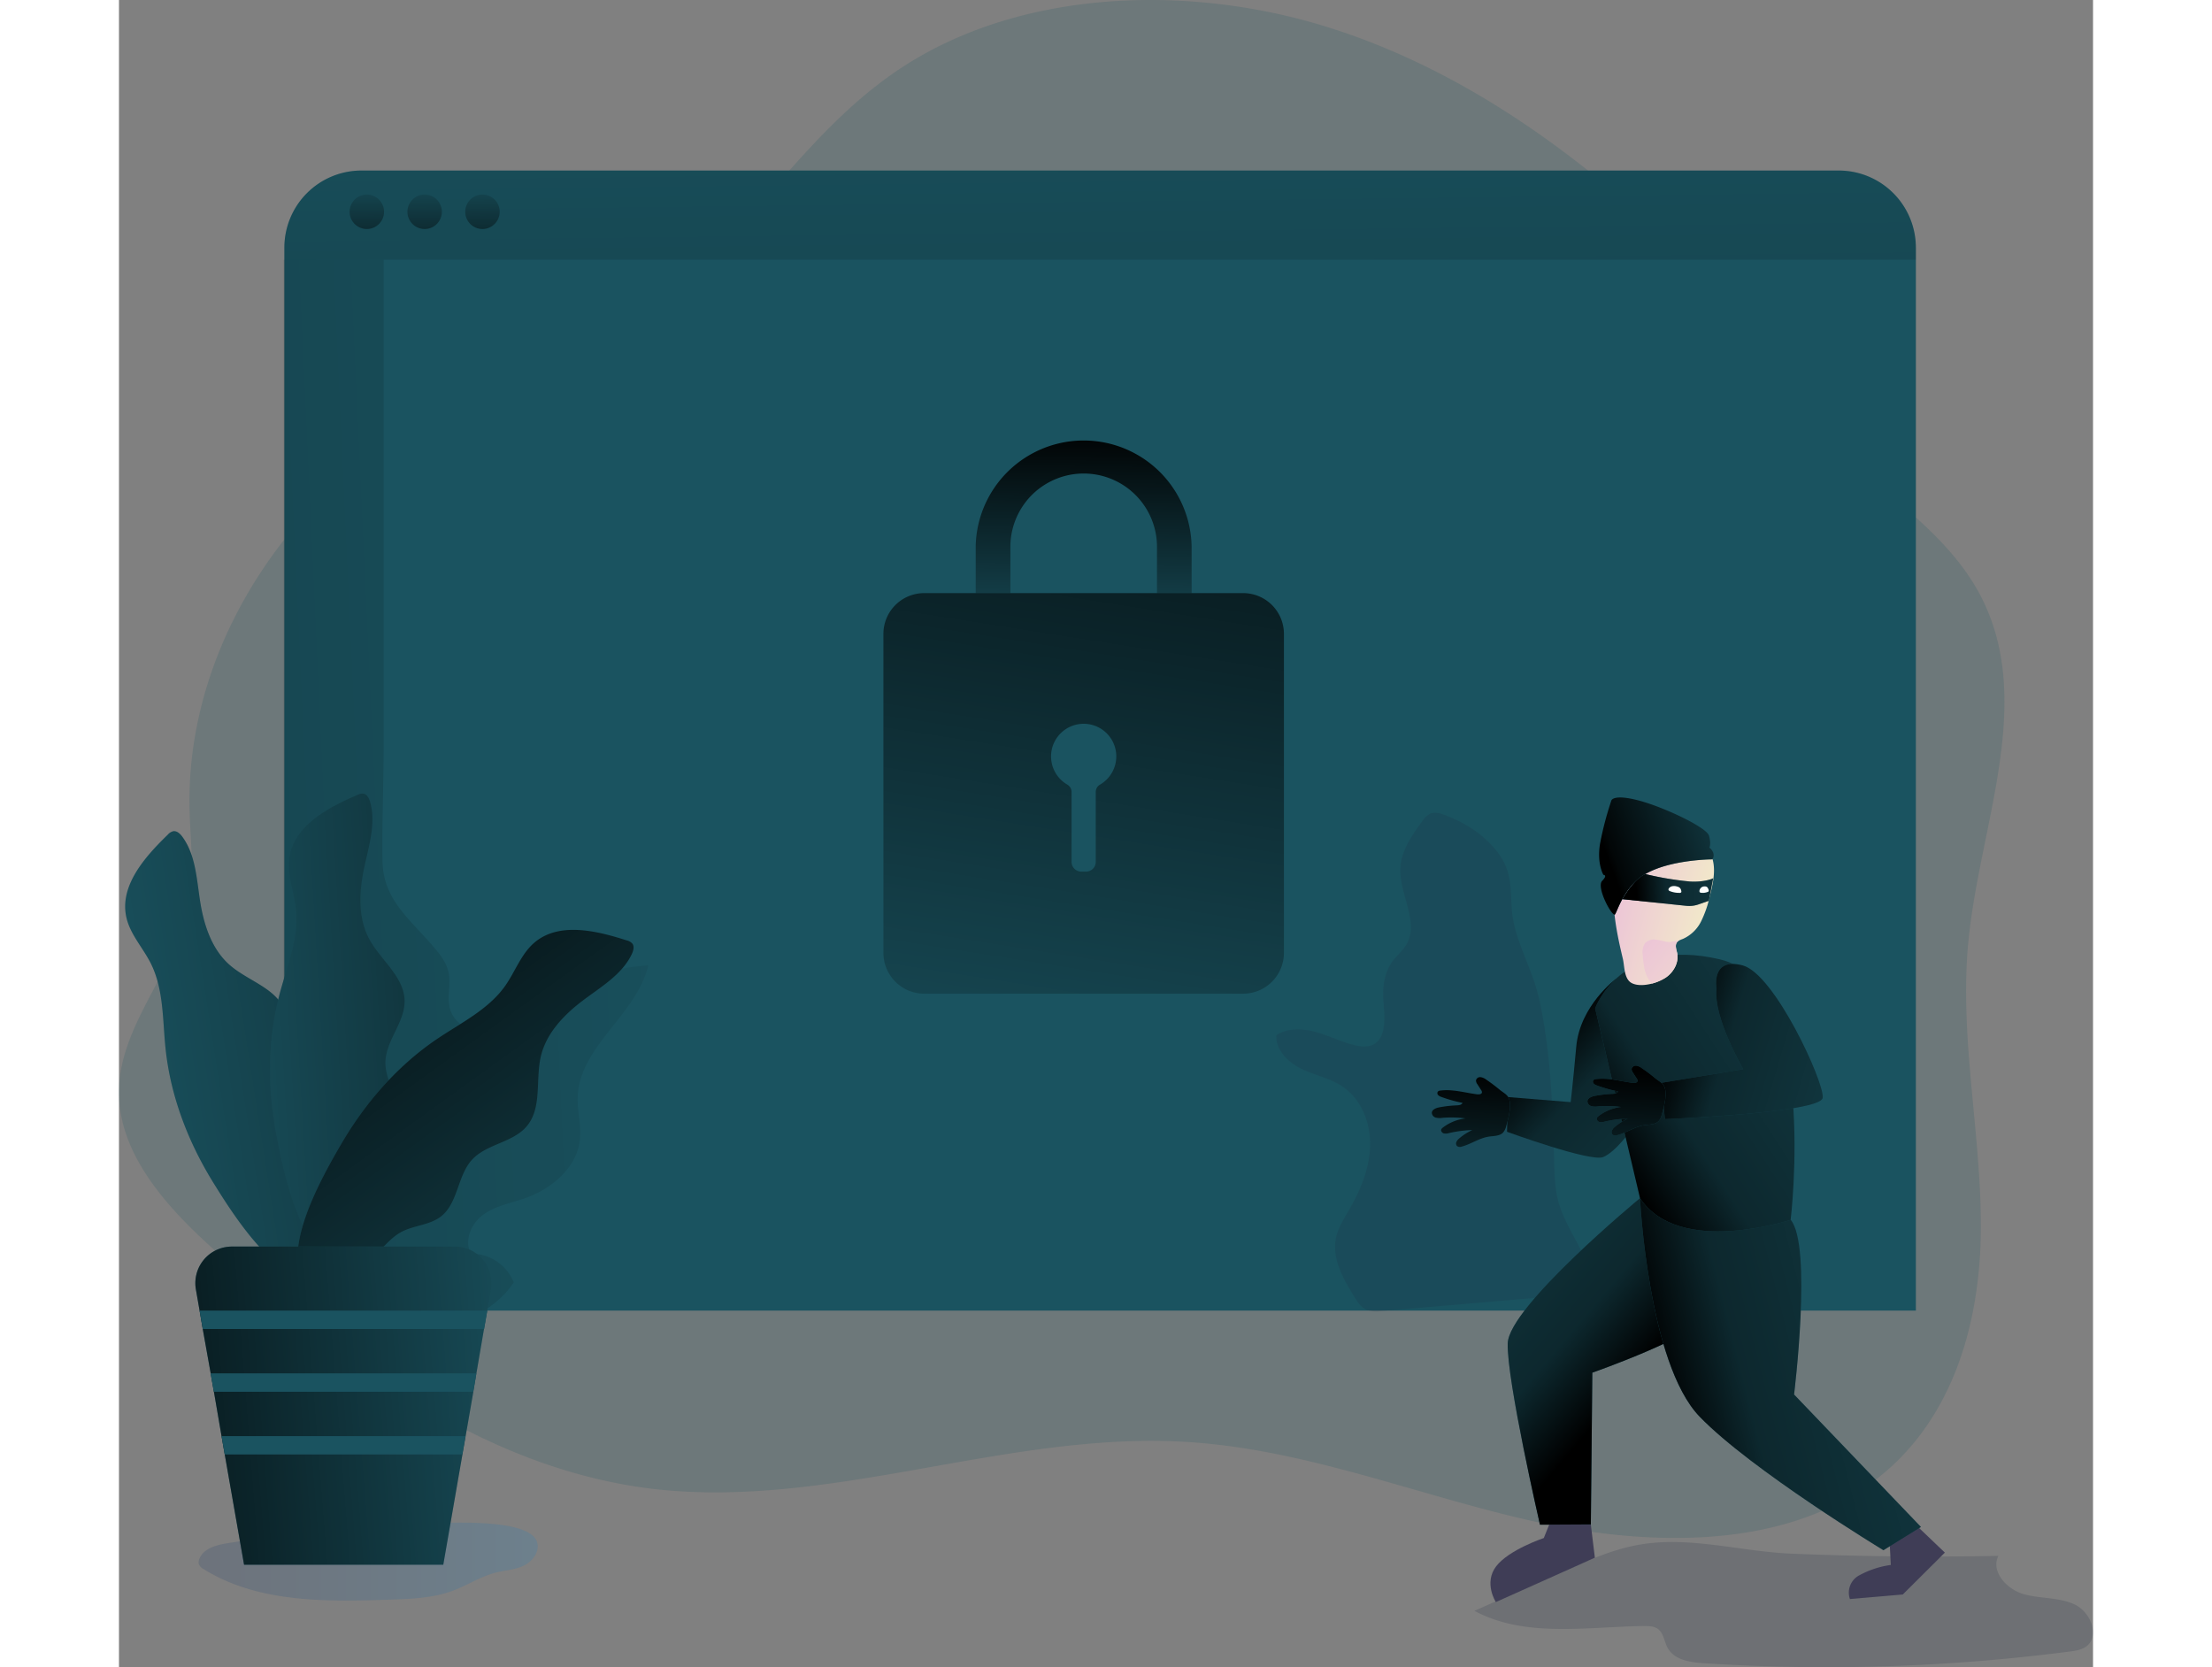 <svg id="Layer_1" data-name="Layer 1" xmlns="http://www.w3.org/2000/svg" xmlns:xlink="http://www.w3.org/1999/xlink" viewBox="0 0 706.94 597.04" width="406" height="306" class="illustration"><rect x="0" y="0" width="706.94" height="597.04" fill="#808080" stroke="none"/><defs><linearGradient id="linear-gradient" x1="94.66" y1="223.23" x2="216.08" y2="223.23" gradientTransform="translate(-66.12 335.98)" gradientUnits="userSpaceOnUse"><stop offset="0" stop-color="#183866"></stop><stop offset="1" stop-color="#1a7fc1"></stop></linearGradient><linearGradient id="linear-gradient-2" x1="338.91" y1="-60.38" x2="-419.55" y2="-25.33" gradientTransform="translate(-66.12 335.98)" gradientUnits="userSpaceOnUse"><stop offset="0" stop-opacity="0"></stop><stop offset="0.97"></stop><stop offset="0.97" stop-color="#0c0c11"></stop><stop offset="0.98" stop-color="#312f43"></stop><stop offset="0.99" stop-color="#3f3d56"></stop></linearGradient><linearGradient id="linear-gradient-3" x1="54.26" y1="50.12" x2="397.83" y2="-3.39" xlink:href="#linear-gradient-2"></linearGradient><linearGradient id="linear-gradient-4" x1="87.57" y1="35.01" x2="330.28" y2="20.4" gradientTransform="translate(-66.12 335.98)" gradientUnits="userSpaceOnUse"><stop offset="0" stop-opacity="0"></stop><stop offset="0.29" stop-opacity="0.29"></stop><stop offset="0.97"></stop><stop offset="0.97" stop-color="#0c0c11"></stop><stop offset="0.98" stop-color="#312f43"></stop><stop offset="0.99" stop-color="#3f3d56"></stop></linearGradient><linearGradient id="linear-gradient-5" x1="278.82" y1="182.52" x2="149.37" y2="3.28" gradientTransform="translate(-66.12 335.98)" gradientUnits="userSpaceOnUse"><stop offset="0" stop-opacity="0"></stop><stop offset="0.84" stop-opacity="0.66"></stop><stop offset="0.97"></stop></linearGradient><linearGradient id="linear-gradient-6" x1="227.29" y1="160.82" x2="70.83" y2="173.18" gradientTransform="translate(-66.12 335.98)" gradientUnits="userSpaceOnUse"><stop offset="0" stop-opacity="0"></stop><stop offset="0.87" stop-opacity="0.66"></stop><stop offset="1"></stop></linearGradient><linearGradient id="linear-gradient-7" x1="416.13" y1="-359.1" x2="424.43" y2="338.3" gradientTransform="translate(-66.12 335.98)" gradientUnits="userSpaceOnUse"><stop offset="0" stop-opacity="0"></stop><stop offset="0.5" stop-opacity="0.38"></stop><stop offset="0.97"></stop><stop offset="0.97" stop-color="#0c0c11"></stop><stop offset="0.98" stop-color="#312f43"></stop><stop offset="0.99" stop-color="#3f3d56"></stop></linearGradient><linearGradient id="linear-gradient-8" x1="88.67" y1="64.96" x2="88.95" y2="97.62" gradientTransform="matrix(1, 0, 0, 1, 0, 0)" xlink:href="#linear-gradient-7"></linearGradient><linearGradient id="linear-gradient-9" x1="109.38" y1="64.78" x2="109.66" y2="97.45" gradientTransform="matrix(1, 0, 0, 1, 0, 0)" xlink:href="#linear-gradient-7"></linearGradient><linearGradient id="linear-gradient-10" x1="130.08" y1="64.61" x2="130.36" y2="97.27" gradientTransform="matrix(1, 0, 0, 1, 0, 0)" xlink:href="#linear-gradient-7"></linearGradient><linearGradient id="linear-gradient-11" x1="445.33" y1="-266.04" x2="388.26" y2="96.31" gradientTransform="translate(-66.12 335.98)" gradientUnits="userSpaceOnUse"><stop offset="0.01"></stop><stop offset="0.99" stop-opacity="0"></stop></linearGradient><linearGradient id="linear-gradient-12" x1="412.42" y1="-184.49" x2="411.09" y2="-99.45" xlink:href="#linear-gradient-11"></linearGradient><linearGradient id="linear-gradient-13" x1="574.14" y1="33.65" x2="695.58" y2="151.44" gradientTransform="translate(-66.12 335.98)" gradientUnits="userSpaceOnUse"><stop offset="0.01"></stop><stop offset="0.15" stop-opacity="0.52"></stop><stop offset="0.99" stop-opacity="0"></stop></linearGradient><linearGradient id="linear-gradient-14" x1="610.2" y1="158.47" x2="469.84" y2="39.46" gradientTransform="translate(-66.12 335.98)" gradientUnits="userSpaceOnUse"><stop offset="0.01"></stop><stop offset="0.16" stop-opacity="0.52"></stop><stop offset="1" stop-opacity="0"></stop></linearGradient><linearGradient id="linear-gradient-15" x1="615.98" y1="165.9" x2="827.13" y2="112.2" xlink:href="#linear-gradient-13"></linearGradient><linearGradient id="linear-gradient-16" x1="599.82" y1="79.25" x2="762.77" y2="-26.33" xlink:href="#linear-gradient-13"></linearGradient><linearGradient id="linear-gradient-17" x1="619.9" y1="33.21" x2="765.75" y2="75.93" xlink:href="#linear-gradient-13"></linearGradient><linearGradient id="linear-gradient-18" x1="-488.91" y1="862.13" x2="-453.9" y2="862.13" gradientTransform="matrix(0.97, 0.25, -0.25, 0.97, 1225.35, -394.02)" gradientUnits="userSpaceOnUse"><stop offset="0" stop-color="#ecc4d7"></stop><stop offset="0.42" stop-color="#efd4d1"></stop><stop offset="1" stop-color="#f2eac9"></stop></linearGradient><linearGradient id="linear-gradient-19" x1="598.25" y1="-27.99" x2="710.18" y2="-69.78" gradientTransform="translate(-66.12 335.98)" gradientUnits="userSpaceOnUse"><stop offset="0.01"></stop><stop offset="0.03" stop-opacity="0.93"></stop><stop offset="0.51" stop-opacity="0.05"></stop><stop offset="0.58" stop-opacity="0.03"></stop><stop offset="0.99" stop-opacity="0"></stop></linearGradient><linearGradient id="linear-gradient-20" x1="608.77" y1="-16.48" x2="685.27" y2="-21.61" xlink:href="#linear-gradient-13"></linearGradient><linearGradient id="linear-gradient-21" x1="-475.44" y1="876.85" x2="-432.92" y2="895.31" xlink:href="#linear-gradient-18"></linearGradient><linearGradient id="linear-gradient-22" x1="550.81" y1="44.43" x2="542.86" y2="295.73" xlink:href="#linear-gradient-13"></linearGradient><linearGradient id="linear-gradient-23" x1="606.39" y1="45.01" x2="598.44" y2="296.31" xlink:href="#linear-gradient-13"></linearGradient></defs><title>24. Security</title><path d="M149.64,552c1.26,3.32-1.34,7-4.52,8.58s-6.86,1.72-10.3,2.61c-5.35,1.38-10.06,4.52-15.24,6.45-7.11,2.65-14.85,2.94-22.44,3.2-22.9.79-47.34,1.18-66.8-10.92a3.72,3.72,0,0,1-1.69-1.68,3,3,0,0,1,.21-2.17c1.61-3.71,6.23-4.84,10.23-5.47,18.84-2.94,38.13-5.6,57.21-6.27C106.22,546,145.88,542,149.64,552Z" transform="translate(0 0)" opacity="0.19" fill="url(#linear-gradient)" style="isolation: isolate;"></path><path d="M542.8,553.48c-8.67,1.76-16.84,5.37-24.93,9l-32.45,14.37c18.1,9.74,40.07,5.72,60.63,5.44,1.8,0,3.74,0,5.17,1.12,2,1.57,2.18,4.54,3.43,6.78,2.35,4.24,8,5.09,12.83,5.41a677.74,677.74,0,0,0,131.12-4.18c2.08-.27,4.26-.59,5.94-1.84,5-3.73,1.48-12.34-4.18-15s-12.31-2-18.32-3.72-11.81-8.08-9-13.69q-37.17.74-74.34-.8C580,555.57,561.47,549.68,542.8,553.48Z" transform="translate(0 0)" fill="#1d2741" opacity="0.18" style="isolation: isolate;"></path><path d="M662.28,337.33c4.06-42.35,24.67-87.15,3.6-125.44-5.53-10-13.46-18.57-22.33-26.54-11.72-10.51-25.07-20-36.74-30.59C586.16,136,574.35,113.57,558.44,93a153.22,153.22,0,0,0-22.37-23.73q-4.94-4.17-10-8.21c-27.66-21.91-58.79-40.72-94.19-51.64C381.68-6,322-3.53,279.61,24.67c-15.26,10.15-27.62,23-39.54,36.4C230.45,71.84,221.16,82.9,210.88,93c-9.19,9.08-19.15,17.4-30.78,24.07-16.56,9.51-35.62,15.1-53.19,23.09a182.8,182.8,0,0,0-32,18.67,179.2,179.2,0,0,0-35.69,34.38C37,221.53,24.43,255.68,25.28,290.06c.13,5.38.57,10.79.74,16.19A78.57,78.57,0,0,1,25,324c-1.86,9.6-6.43,18.62-11.15,27.56C7.42,363.73.69,375.77.05,389c-1.12,22.74,15.72,42.22,34.4,58.87,3.12,2.78,6.3,5.49,9.44,8.12,5,4.2,10.15,8.4,15.34,12.55l1,.8c2.78,2.21,5.57,4.41,8.4,6.59,7.1,5.47,14.37,10.8,21.82,15.88q5,3.39,10,6.59a273.13,273.13,0,0,0,24,13.74c20.31,10.32,42,17.86,65.34,20.86,63.93,8,127.52-20.43,192-16.67,42.31,2.46,81.77,18.6,122.77,28s88.61,10.9,121.67-12.33c30.47-21.37,40.46-58.29,40.54-92.43S659,371.36,662.28,337.33Z" transform="translate(0 0)" fill="#1a5360" opacity="0.18" style="isolation: isolate;"></path><path d="M615.88,61.07h-529A27.61,27.61,0,0,0,59.23,88.64h0V469.33H643.5V88.68a27.61,27.61,0,0,0-27.61-27.61Z" transform="translate(0 0)" fill="#1a5360"></path><path d="M165.1,407.83c-1,10.43-10.36,18.09-20,21.37-5,1.7-10.31,2.65-14.6,5.75s-7.1,9.37-4.4,14a16.35,16.35,0,0,1,15.26,10.29c-6.17,9.39-17.1,14.52-28,16s-22-.26-32.8-2.06c-3.79-.62-7.83-1.38-10.56-4.16s-3.48-6.82-4.16-10.65c-.09-.54-.19-1.08-.29-1.63H59V93H94.8V266c0,14.11-.64,28.34-.42,42.4.22,13.38,9.12,20.16,17.6,29.89,2.61,3,5.32,6.18,6.09,10.13.83,4.19-.67,8.63.44,12.74,1.92,7.14,10.91,9.84,17.81,7.82s12.43-7.22,18.38-11.36a67.18,67.18,0,0,1,34.85-11.89c-4.19,17.77-24.8,29-25.28,47.31C164.12,398,165.58,402.88,165.1,407.83Z" transform="translate(0 0)" opacity="0.47" fill="url(#linear-gradient-2)" style="isolation: isolate;"></path><path d="M33.78,423.51c-9-14.55-15.3-30.9-17.09-47.91-1.1-10.37-.63-21.31-5.31-30.63-2.78-5.54-7.31-10.3-8.71-16.35-2.6-11.3,6.47-21.63,14.8-29.7a3.85,3.85,0,0,1,1.92-1.24c1.3-.24,2.47.84,3.26,1.91,4.77,6.43,5.15,15,6.37,22.87,1.31,8.55,4.11,17.39,10.62,23.1s16.54,8.22,19.75,16.28c2.85,7.18-1.24,15.65,1.33,22.94s11.36,11.66,12.68,19.34c.88,5.1-1.86,10.16-1.78,15.33.06,3.94,1.75,7.65,2.71,11.48,2.06,8.22,0,32.29-12.49,25.25C50.53,449.83,40.42,434.24,33.78,423.51Z" transform="translate(0 0)" fill="#1a5360"></path><path d="M33.78,423.51c-9-14.55-15.3-30.9-17.09-47.91-1.1-10.37-.63-21.31-5.31-30.63-2.78-5.54-7.31-10.3-8.71-16.35-2.6-11.3,6.47-21.63,14.8-29.7a3.85,3.85,0,0,1,1.92-1.24c1.3-.24,2.47.84,3.26,1.91,4.77,6.43,5.15,15,6.37,22.87,1.31,8.55,4.11,17.39,10.62,23.1s16.54,8.22,19.75,16.28c2.85,7.18-1.24,15.65,1.33,22.94s11.36,11.66,12.68,19.34c.88,5.1-1.86,10.16-1.78,15.33.06,3.94,1.75,7.65,2.71,11.48,2.06,8.22,0,32.29-12.49,25.25C50.53,449.83,40.42,434.24,33.78,423.51Z" transform="translate(0 0)" fill="url(#linear-gradient-3)"></path><path d="M56.48,407c-3.27-16.78-3.38-34.32,1-50.86,2.65-10.09,7-20.15,5.87-30.52-.64-6.17-3.2-12.23-2.36-18.37,1.57-11.49,13.7-18,24.34-22.56a4,4,0,0,1,2.24-.48c1.31.24,2,1.66,2.37,2.94,2.19,7.7-.47,15.82-2.13,23.65-1.79,8.46-2.3,17.72,1.76,25.36s12.57,13.54,12.72,22.21c.13,7.73-6.69,14.21-6.86,21.93s6.5,14.92,5,22.58c-1,5.08-5.34,8.84-7.09,13.7-1.34,3.71-1.07,7.78-1.52,11.7-1,8.42-11.38,30.23-20.62,19.2C62.88,437.5,58.88,419.35,56.48,407Z" transform="translate(0 0)" fill="#1a5360"></path><path d="M56.48,407c-3.27-16.78-3.38-34.32,1-50.86,2.65-10.09,7-20.15,5.87-30.52-.64-6.17-3.2-12.23-2.36-18.37,1.57-11.49,13.7-18,24.34-22.56a4,4,0,0,1,2.24-.48c1.31.24,2,1.66,2.37,2.94,2.19,7.7-.47,15.82-2.13,23.65-1.79,8.46-2.3,17.72,1.76,25.36s12.57,13.54,12.72,22.21c.13,7.73-6.69,14.21-6.86,21.93s6.5,14.92,5,22.58c-1,5.08-5.34,8.84-7.09,13.7-1.34,3.71-1.07,7.78-1.52,11.7-1,8.42-11.38,30.23-20.62,19.2C62.88,437.5,58.88,419.35,56.48,407Z" transform="translate(0 0)" fill="url(#linear-gradient-4)"></path><path d="M79.54,409.77c8.6-14.78,20.07-28,34.23-37.62,8.64-5.85,18.51-10.58,24.53-19.1,3.58-5.06,5.66-11.3,10.33-15.37,8.75-7.61,22.14-4.48,33.18-.92a3.91,3.91,0,0,1,2,1.11c.83,1,.42,2.57-.15,3.78-3.42,7.23-10.78,11.58-17.18,16.38-6.93,5.18-13.41,11.81-15.39,20.23s.53,18.47-5.08,25.09c-5,5.9-14.39,6.27-19.61,12s-4.94,15.51-11.1,20.29c-4.09,3.17-9.84,3.14-14.36,5.64-3.45,1.91-5.93,5.14-8.86,7.79-6.28,5.69-28.47,15.24-28.15.86C64.2,437,73.19,420.67,79.54,409.77Z" transform="translate(0 0)" fill="#1a5360"></path><path d="M79.54,409.77c8.6-14.78,20.07-28,34.23-37.62,8.64-5.85,18.51-10.58,24.53-19.1,3.58-5.06,5.66-11.3,10.33-15.37,8.75-7.61,22.14-4.48,33.18-.92a3.91,3.91,0,0,1,2,1.11c.83,1,.42,2.57-.15,3.78-3.42,7.23-10.78,11.58-17.18,16.38-6.93,5.18-13.41,11.81-15.39,20.23s.53,18.47-5.08,25.09c-5,5.9-14.39,6.27-19.61,12s-4.94,15.51-11.1,20.29c-4.09,3.17-9.84,3.14-14.36,5.64-3.45,1.91-5.93,5.14-8.86,7.79-6.28,5.69-28.47,15.24-28.15.86C64.2,437,73.19,420.67,79.54,409.77Z" transform="translate(0 0)" fill="url(#linear-gradient-5)"></path><path d="M133.22,461.76l-1.34,7.57-1.15,6.59L128,491.8l-1.09,6.59-2.76,15.89L123,520.86l-6.86,39.48H44.8l-6.92-39.48-1.15-6.58L34,498.39l-1.16-6.59L30,475.92l-1.13-6.59-1.32-7.56A13.1,13.1,0,0,1,38.18,446.6h0a13.3,13.3,0,0,1,2.27-.2H120.3a13.08,13.08,0,0,1,13.1,13.06,13.65,13.65,0,0,1-.2,2.3Z" transform="translate(0 0)" fill="#1a5360"></path><path d="M133.22,461.76l-1.34,7.57-1.15,6.59L128,491.8l-1.09,6.59-2.76,15.89L123,520.86l-6.86,39.48H44.8l-6.92-39.48-1.15-6.58L34,498.39l-1.16-6.59L30,475.92l-1.13-6.59-1.32-7.56A13.1,13.1,0,0,1,38.18,446.6h0a13.3,13.3,0,0,1,2.27-.2H120.3a13.08,13.08,0,0,1,13.1,13.06,13.65,13.65,0,0,1-.2,2.3Z" transform="translate(0 0)" fill="url(#linear-gradient-6)"></path><path d="M643.5,88.68V93H59.23v-4.3A27.61,27.61,0,0,1,86.84,61.07h529a27.61,27.61,0,0,1,27.62,27.6Z" transform="translate(0 0)" fill="url(#linear-gradient-7)"></path><circle cx="88.76" cy="75.84" r="6.17" fill="url(#linear-gradient-8)"></circle><circle cx="109.47" cy="75.84" r="6.17" fill="url(#linear-gradient-9)"></circle><circle cx="130.17" cy="75.84" r="6.17" fill="url(#linear-gradient-10)"></circle><path d="M417.19,227V341.25a14.63,14.63,0,0,1-14.61,14.6H288.37a14.63,14.63,0,0,1-14.61-14.6V227a14.6,14.6,0,0,1,14.6-14.6H402.58A14.6,14.6,0,0,1,417.19,227Z" transform="translate(0 0)" fill="url(#linear-gradient-11)"></path><path d="M357.15,270.52A11.7,11.7,0,0,1,351.3,281a3,3,0,0,0-1.5,2.65v25a3.48,3.48,0,0,1-3.48,3.48h-1.7a3.48,3.48,0,0,1-3.48-3.48h0v-25a3.06,3.06,0,0,0-1.5-2.66,11.68,11.68,0,1,1,17.51-10.45Z" transform="translate(0 0)" fill="#1a5360"></path><polygon points="131.91 469.33 130.76 475.92 30.02 475.92 28.87 469.33 131.91 469.33" fill="#1a5360"></polygon><polygon points="127.99 491.8 126.85 498.39 33.96 498.39 32.8 491.8 127.99 491.8" fill="#1a5360"></polygon><polygon points="124.09 514.28 122.94 520.86 37.88 520.86 36.73 514.28 124.09 514.28" fill="#1a5360"></polygon><path d="M494.21,305.89c-4.69-6.57-11.78-11.14-19.33-14-1.72-.65-3.66-1.21-5.34-.48a7.73,7.73,0,0,0-2.87,2.75c-3.64,5-7.43,10.4-7.78,16.58-.52,9.4,6.93,19.41,2.15,27.52-1.33,2.26-3.45,3.94-5,6.06-2.92,4-3.59,9.24-3.2,14.18.47,5.93,1.23,13.86-4.37,15.88a9.62,9.62,0,0,1-5.16.07c-4.91-1-9.45-3.35-14.26-4.75s-10.36-1.73-14.54,1c-.37,5.34,4.22,9.79,9.05,12.1s10.27,3.36,14.7,6.37c6.7,4.54,10,13,9.79,21.13s-3.39,15.83-7.45,22.84c-1.89,3.26-4,6.51-4.78,10.2-1.53,7.36,2.59,14.59,6.54,21,1.16,1.87,2.43,3.85,4.45,4.73a10.92,10.92,0,0,0,5.32.43l70.14-6c2-.17,4.33-.57,5.19-2.38a5.3,5.3,0,0,0,0-3.43c-2.29-9.82-9.5-17.9-12.06-27.66-1.18-4.55-1.31-9.3-1.44-14-.52-19.38-1.17-38.95-5.3-58-2.07-9.49-7.17-18.36-9.19-27.61C497.59,321.79,500.17,314.23,494.21,305.89Z" transform="translate(0 0)" fill="#1d2741" opacity="0.18" style="isolation: isolate;"></path><path d="M384.14,212.43H371.73V195.76a26.25,26.25,0,0,0-52.5.13v16.54H306.81v-17a38.67,38.67,0,0,1,77.32.23Z" transform="translate(0 0)" fill="url(#linear-gradient-12)"></path><path d="M643.41,546l10.47,10L638.81,571l-18.93,1.63a7,7,0,0,1,3.46-8.55,33,33,0,0,1,11.19-3.66l-.41-7.74Z" transform="translate(0 0)" fill="#3f3d56"></path><path d="M527,545.21l1.54,12.62-35.46,15.88s-4.43-6.85.11-12.8,17.06-10.13,17.06-10.13l2.21-5.49Z" transform="translate(0 0)" fill="#3f3d56"></path><path d="M536.07,350.56s-12.84,9.49-14.19,24.22-2,19.9-2,19.9l-22.5-1.82-.3,12.44s29.85,10.91,34.43,9.05,10.31-10.07,10.31-10.07Z" transform="translate(0 0)" fill="#1a5360"></path><path d="M536.07,350.56s-12.84,9.49-14.19,24.22-2,19.9-2,19.9l-22.5-1.82-.3,12.44s29.85,10.91,34.43,9.05,10.31-10.07,10.31-10.07Z" transform="translate(0 0)" fill="url(#linear-gradient-13)"></path><path d="M544.71,429.07s-47,38.78-47.38,52S508.88,546,508.88,546l18.22-.1.53-54.34s38.44-13.42,42.62-21.53S583.29,422.34,544.71,429.07Z" transform="translate(0 0)" fill="#1a5360"></path><path d="M544.71,429.07s-47,38.78-47.38,52S508.88,546,508.88,546l18.22-.1.53-54.34s38.44-13.42,42.62-21.53S583.29,422.34,544.71,429.07Z" transform="translate(0 0)" fill="url(#linear-gradient-14)"></path><path d="M544.71,429.07s2.87,59.14,21.36,78.26,65.81,47.81,65.81,47.81l13.43-8.33-45.43-47.42s6.57-53.23-1.2-62.56S544.71,429.07,544.71,429.07Z" transform="translate(0 0)" fill="#1a5360"></path><path d="M544.71,429.07s2.87,59.14,21.36,78.26,65.81,47.81,65.81,47.81l13.43-8.33-45.43-47.42s6.57-53.23-1.2-62.56S544.71,429.07,544.71,429.07Z" transform="translate(0 0)" fill="url(#linear-gradient-15)"></path><path d="M544.71,429.07l-16.06-67.95s9-25.91,44.67-17.57,25.33,93.28,25.33,93.28S558.61,450.11,544.71,429.07Z" transform="translate(0 0)" fill="#1a5360"></path><path d="M544.71,429.07l-16.06-67.95s9-25.91,44.67-17.57,25.33,93.28,25.33,93.28S558.61,450.11,544.71,429.07Z" transform="translate(0 0)" fill="url(#linear-gradient-16)"></path><path d="M572.11,354s-2.14-11.31,9.34-8.29,29.35,42,28.69,47.42-56.51,7.65-56.51,7.65l-1.33-13,29.36-4.91S570.88,364.39,572.11,354Z" transform="translate(0 0)" fill="#1a5360"></path><path d="M572.11,354s-2.14-11.31,9.34-8.29,29.35,42,28.69,47.42-56.51,7.65-56.51,7.65l-1.33-13,29.36-4.91S570.88,364.39,572.11,354Z" transform="translate(0 0)" fill="url(#linear-gradient-17)"></path><path d="M566.63,329.86a13.34,13.34,0,0,1-6.61,6.39,9.83,9.83,0,0,0-1.41.61,2.69,2.69,0,0,0-.55.46c-1,1.12-.3,2.78,0,4.22.56,3.28-1.34,6.64-4.08,8.52a17,17,0,0,1-5,2.17c-2.49.65-5.17.8-7.06-.09-3-1.41-2.7-6-3.36-8.81-2.18-9.12-4.09-18.47-3.1-27.9.53-5,1.93-10.1,4.94-14.16s7.8-7,12.86-6.91,9.86,3.28,13.47,7a17.44,17.44,0,0,1,3.16,4.23c2.34,4.69,1.1,10.3-.2,15.38A39.46,39.46,0,0,1,566.63,329.86Z" transform="translate(0 0)" fill="url(#linear-gradient-18)"></path><path d="M570.65,307.74s-15,0-24.07,5.28c-8.09,4.69-10.32,14.71-11,14.54-1.53-.35-6.52-10-4.42-12.13s.44-2.14.44-2.14-2.41-4-1.2-11.18a115,115,0,0,1,4.06-15.47s.63-2.38,9.71,0,24.39,9.65,25.24,12.6.15,4.3.15,4.3S572.05,305.37,570.65,307.74Z" transform="translate(0 0)" fill="#1a5360"></path><path d="M570.65,307.74s-15,0-24.07,5.28c-8.09,4.69-10.32,14.71-11,14.54-1.53-.35-6.52-10-4.42-12.13s.44-2.14.44-2.14-2.41-4-1.2-11.18a115,115,0,0,1,4.06-15.47s.63-2.38,9.71,0,24.39,9.65,25.24,12.6.15,4.3.15,4.3S572.05,305.37,570.65,307.74Z" transform="translate(0 0)" fill="url(#linear-gradient-19)"></path><path d="M546.58,313a113.92,113.92,0,0,0,16,2.68c4.84.31,8.33-1,8.36-1.23.06-.51-1.57,8.12-1.57,8.12l-3.67,1.29a10.07,10.07,0,0,1-4.42.52L538.39,322S542.29,315,546.58,313Z" transform="translate(0 0)" fill="#1a5360"></path><path d="M546.58,313a113.92,113.92,0,0,0,16,2.68c4.84.31,8.33-1,8.36-1.23.06-.51-1.57,8.12-1.57,8.12l-3.67,1.29a10.07,10.07,0,0,1-4.42.52L538.39,322S542.29,315,546.58,313Z" transform="translate(0 0)" fill="url(#linear-gradient-20)"></path><path d="M556,317.42a3.41,3.41,0,0,1,2,.06,1.94,1.94,0,0,1,1.13.65,2.41,2.41,0,0,1,.34.85.8.8,0,0,1,0,.53.71.71,0,0,1-.7.23,9,9,0,0,1-3.48-.67C554.38,318.6,555.23,317.69,556,317.42Z" transform="translate(0 0)" fill="#fff"></path><path d="M566.55,317.91a1.86,1.86,0,0,1,1.39-.47,1.18,1.18,0,0,1,.89.33,2.57,2.57,0,0,1,.39.73,1,1,0,0,1,.1.52.52.52,0,0,1-.43.4,4.59,4.59,0,0,1-2.51.25C565.66,319.46,566.07,318.36,566.55,317.91Z" transform="translate(0 0)" fill="#fff"></path><path d="M553.93,350.06a17,17,0,0,1-5,2.17,11.31,11.31,0,0,1-2.74-6,31.93,31.93,0,0,1-.53-4.68,5.5,5.5,0,0,1,.94-3.88,4.61,4.61,0,0,1,3.93-1.16c1.41.16,2.77.65,4.18.8,1.2.13,2.64-.42,3.9-.49a2.69,2.69,0,0,0-.55.46c-1,1.12-.3,2.78,0,4.22C558.57,344.82,556.67,348.18,553.93,350.06Z" transform="translate(0 0)" fill="url(#linear-gradient-21)"></path><path d="M489.61,386.6a4.24,4.24,0,0,0-2-.87,1.5,1.5,0,0,0-1.64,1.13,2.23,2.23,0,0,0,.49,1.4l1.35,2.11a1.4,1.4,0,0,1,.29.76c0,.7-1,.84-1.71.75-4.4-.56-8.79-1.92-13.18-1.34a1.4,1.4,0,0,0-.91.37,1,1,0,0,0,.11,1.25,2.73,2.73,0,0,0,1.18.67,50.66,50.66,0,0,0,7.55,2.12c-.29.72-1.24.85-2,.88a42,42,0,0,0-6.33.72c-1.19.22-2.65.82-2.66,2a1.9,1.9,0,0,0,1.43,1.68,6.05,6.05,0,0,0,2.36.08,38,38,0,0,1,8.26.21,16.37,16.37,0,0,0-8.13,3.3,1.7,1.7,0,0,0-.52.58c-.27.58.24,1.28.85,1.48a3.71,3.71,0,0,0,1.9-.11,42.42,42.42,0,0,1,8.33-1.08,20.17,20.17,0,0,0-4.68,3,3.38,3.38,0,0,0-1,1.25,1.34,1.34,0,0,0,.26,1.51,1.9,1.9,0,0,0,1.72.14c3.33-.9,6.27-3.06,9.68-3.56,1.78-.27,3.84-.16,5.08-1.47a5.33,5.33,0,0,0,1.08-2.23c.74-2.57,2.27-8,.72-10.5-.61-1-2.09-1.82-3-2.56A58.11,58.11,0,0,0,489.61,386.6Z" transform="translate(0 0)" fill="#1a5360"></path><path d="M545.34,382.5a4.24,4.24,0,0,0-2-.87,1.5,1.5,0,0,0-1.64,1.13,2.23,2.23,0,0,0,.49,1.4l1.35,2.11a1.4,1.4,0,0,1,.29.76c-.05.7-1,.84-1.71.75-4.4-.56-8.79-1.93-13.18-1.34a1.39,1.39,0,0,0-.91.36,1,1,0,0,0,.11,1.26,2.73,2.73,0,0,0,1.18.67,50.66,50.66,0,0,0,7.55,2.12c-.29.72-1.24.84-2,.87a43.36,43.36,0,0,0-6.33.73c-1.19.22-2.65.81-2.66,2a1.9,1.9,0,0,0,1.43,1.68,6.05,6.05,0,0,0,2.36.08,38,38,0,0,1,8.26.21,16.33,16.33,0,0,0-8.12,3.3,1.7,1.7,0,0,0-.53.57,1.21,1.21,0,0,0,.83,1.48h0a3.61,3.61,0,0,0,1.9-.1,41.68,41.68,0,0,1,8.33-1.08,20.17,20.17,0,0,0-4.68,3,3.38,3.38,0,0,0-1,1.25,1.36,1.36,0,0,0,.26,1.51,1.92,1.92,0,0,0,1.73.14c3.32-.9,6.26-3.06,9.67-3.56,1.78-.27,3.84-.16,5.08-1.47a5.33,5.33,0,0,0,1.08-2.23c.75-2.57,2.27-8,.72-10.51-.61-1-2.09-1.81-3-2.55A58,58,0,0,0,545.34,382.5Z" transform="translate(0 0)" fill="#1a5360"></path><path d="M489.61,386.6a4.24,4.24,0,0,0-2-.87,1.5,1.5,0,0,0-1.64,1.13,2.23,2.23,0,0,0,.49,1.4l1.35,2.11a1.4,1.4,0,0,1,.29.76c0,.7-1,.84-1.71.75-4.4-.56-8.79-1.92-13.18-1.34a1.4,1.4,0,0,0-.91.37,1,1,0,0,0,.11,1.25,2.73,2.73,0,0,0,1.18.67,50.66,50.66,0,0,0,7.55,2.12c-.29.72-1.24.85-2,.88a42,42,0,0,0-6.33.72c-1.19.22-2.65.82-2.66,2a1.9,1.9,0,0,0,1.43,1.68,6.05,6.05,0,0,0,2.36.08,38,38,0,0,1,8.26.21,16.37,16.37,0,0,0-8.13,3.3,1.7,1.7,0,0,0-.52.58c-.27.58.24,1.28.85,1.48a3.71,3.71,0,0,0,1.9-.11,42.42,42.42,0,0,1,8.33-1.08,20.17,20.17,0,0,0-4.68,3,3.38,3.38,0,0,0-1,1.25,1.34,1.34,0,0,0,.26,1.51,1.9,1.9,0,0,0,1.72.14c3.33-.9,6.27-3.06,9.68-3.56,1.78-.27,3.84-.16,5.08-1.47a5.33,5.33,0,0,0,1.08-2.23c.74-2.57,2.27-8,.72-10.5-.61-1-2.09-1.82-3-2.56A58.11,58.11,0,0,0,489.61,386.6Z" transform="translate(0 0)" fill="url(#linear-gradient-22)"></path><path d="M545.34,382.5a4.24,4.24,0,0,0-2-.87,1.5,1.5,0,0,0-1.64,1.13,2.23,2.23,0,0,0,.49,1.4l1.35,2.11a1.4,1.4,0,0,1,.29.76c-.05.7-1,.84-1.71.75-4.4-.56-8.79-1.93-13.18-1.34a1.39,1.39,0,0,0-.91.36,1,1,0,0,0,.11,1.26,2.73,2.73,0,0,0,1.18.67,50.66,50.66,0,0,0,7.55,2.12c-.29.72-1.24.84-2,.87a43.36,43.36,0,0,0-6.33.73c-1.19.22-2.65.81-2.66,2a1.9,1.9,0,0,0,1.43,1.68,6.05,6.05,0,0,0,2.36.08,38,38,0,0,1,8.26.21,16.33,16.33,0,0,0-8.12,3.3,1.7,1.7,0,0,0-.53.57,1.21,1.21,0,0,0,.83,1.48h0a3.61,3.61,0,0,0,1.9-.1,41.68,41.68,0,0,1,8.33-1.08,20.17,20.17,0,0,0-4.68,3,3.38,3.38,0,0,0-1,1.25,1.36,1.36,0,0,0,.26,1.51,1.92,1.92,0,0,0,1.73.14c3.32-.9,6.26-3.06,9.67-3.56,1.78-.27,3.84-.16,5.08-1.47a5.33,5.33,0,0,0,1.08-2.23c.75-2.57,2.27-8,.72-10.51-.61-1-2.09-1.81-3-2.55A58,58,0,0,0,545.34,382.5Z" transform="translate(0 0)" fill="url(#linear-gradient-23)"></path></svg>